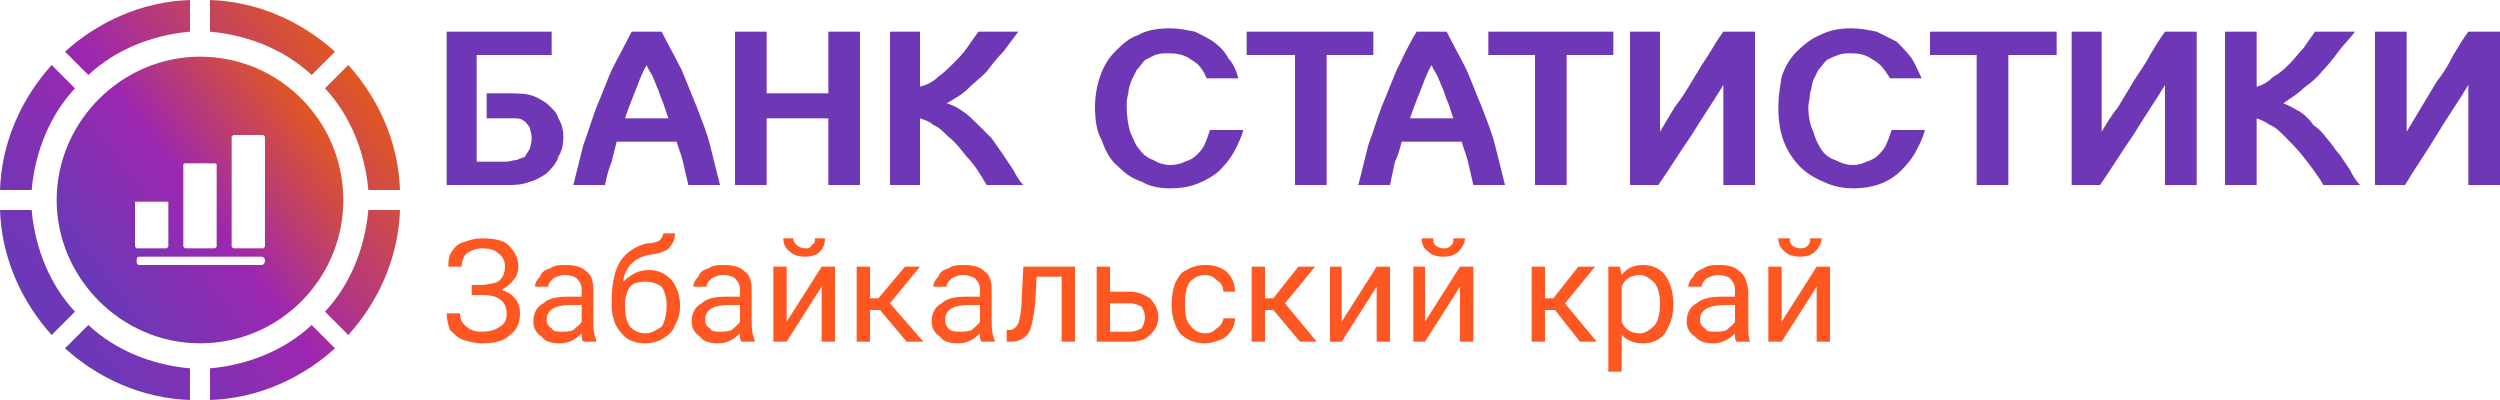 <?xml version="1.0" encoding="UTF-8"?>
<!DOCTYPE svg PUBLIC "-//W3C//DTD SVG 1.1//EN" "http://www.w3.org/Graphics/SVG/1.1/DTD/svg11.dtd">
<!-- Creator: CorelDRAW X8 -->
<svg xmlns="http://www.w3.org/2000/svg" xml:space="preserve" width="1500px" height="240px" version="1.1" style="shape-rendering:geometricPrecision; text-rendering:geometricPrecision; image-rendering:optimizeQuality; fill-rule:evenodd; clip-rule:evenodd"
viewBox="0 0 1500 240"
 xmlns:xlink="http://www.w3.org/1999/xlink">
 <defs>
  <style type="text/css">
   <![CDATA[
    .fil0 {fill:#6E37B6;fill-rule:nonzero}
    .fil1 {fill:#FF5722;fill-rule:nonzero}
    .fil3 {fill:url(#id0)}
    .fil2 {fill:url(#id1)}
   ]]>
  </style>
  <linearGradient id="id0" gradientUnits="userSpaceOnUse" x1="23.181" y1="191.114" x2="216.856" y2="48.883">
   <stop offset="0" style="stop-opacity:1; stop-color:#673AB7"/>
   <stop offset="0.49" style="stop-opacity:1; stop-color:#9C27B0"/>
   <stop offset="1" style="stop-opacity:1; stop-color:#E15722"/>
  </linearGradient>
  <linearGradient id="id1" gradientUnits="userSpaceOnUse" xlink:href="#id0" x1="50.706" y1="170.901" x2="189.333" y2="69.096">
  </linearGradient>
 </defs>
 <g id="Layer_x0020_1">
  <g id="_1758410989872">
   <g>
    <path class="fil0" d="M286 33l0 64 18 0c2,0 4,-1 6,-1 2,-1 3,-1 5,-2 1,-2 2,-3 3,-5 0,-1 1,-3 1,-6 0,-3 -1,-5 -1,-6 -1,-2 -2,-3 -3,-4 -1,-1 -3,-2 -5,-2 -1,0 -3,0 -5,0l-13 0 0 -15 12 0c5,0 10,0 14,1 4,1 7,3 10,5 3,3 6,5 7,9 2,3 3,7 3,11 0,5 -1,9 -3,12 -1,4 -4,7 -7,10 -3,2 -6,4 -10,5 -5,2 -9,2 -14,2l-36 0 0 -92 63 0 0 14 -45 0zm127 78c-1,-4 -2,-9 -3,-13 -1,-5 -3,-9 -4,-13l-36 0c-1,4 -2,8 -3,12 -2,5 -3,9 -4,14l-19 0c2,-8 4,-16 6,-24 3,-8 5,-15 8,-23 3,-7 6,-15 9,-22 4,-8 8,-15 12,-23l18 0c4,8 8,15 12,23 3,7 6,15 9,22 3,8 6,15 8,23 2,8 4,16 6,24l-19 0zm-12 -40c-1,-3 -2,-6 -3,-9 -1,-2 -2,-5 -3,-8 -1,-2 -2,-5 -3,-7 -1,-3 -3,-5 -4,-8 -3,5 -5,11 -7,16 -2,5 -4,10 -6,16l26 0zm40 40l0 -92 19 0 0 37 37 0 0 -37 19 0 0 92 -19 0 0 -40 -37 0 0 40 -19 0zm93 0l0 -92 18 0 0 33c4,-1 8,-3 11,-6 3,-2 6,-5 9,-8 3,-3 6,-6 8,-9 2,-3 5,-7 7,-10l24 0c-3,4 -6,8 -9,12 -4,4 -7,8 -10,12 -4,4 -8,7 -11,10 -4,4 -8,6 -13,9 4,1 7,3 10,5 3,2 6,5 9,8 2,2 5,5 8,8 2,3 5,7 7,10 2,3 4,6 6,9 2,4 4,7 6,9l-22 0c-4,-7 -8,-13 -12,-17 -4,-5 -7,-9 -11,-12 -3,-3 -6,-6 -9,-7 -2,-2 -5,-3 -8,-4l0 40 -18 0zm212 -33c-1,4 -3,8 -5,12 -2,4 -5,8 -9,12 -3,3 -8,6 -13,8 -5,2 -10,3 -17,3 -6,0 -12,-1 -17,-4 -6,-2 -10,-5 -14,-9 -5,-4 -8,-10 -10,-16 -3,-5 -4,-12 -4,-20 0,-6 1,-12 3,-18 2,-6 5,-11 9,-15 4,-4 8,-8 14,-10 5,-3 12,-4 19,-4 5,0 10,1 15,2 4,2 8,4 11,6 4,3 7,6 9,10 3,3 5,8 6,12l-19 0c-2,-5 -5,-9 -9,-11 -4,-3 -8,-4 -14,-4 -3,0 -5,0 -8,1 -2,1 -4,2 -6,3 -2,2 -3,4 -5,6 -1,2 -2,4 -3,6 -1,3 -2,5 -2,8 -1,3 -1,6 -1,8 0,6 1,11 2,15 2,4 3,8 6,11 2,3 5,5 8,6 3,2 7,3 10,3 4,0 7,-1 9,-2 3,-1 5,-2 7,-4 2,-2 4,-4 5,-7 1,-2 2,-5 3,-8l20 0zm31 33l0 -78 -29 0 0 -14 76 0 0 14 -28 0 0 78 -19 0zm107 0c-1,-4 -2,-9 -3,-13 -1,-5 -3,-9 -4,-13l-36 0c-1,4 -2,8 -4,12 -1,5 -2,9 -3,14l-19 0c2,-8 4,-16 6,-24 3,-8 5,-15 8,-23 3,-7 6,-15 9,-22 4,-8 7,-15 12,-23l18 0c4,8 8,15 12,23 3,7 6,15 9,22 3,8 6,15 8,23 2,8 4,16 6,24l-19 0zm-12 -40c-1,-3 -2,-6 -3,-9 -1,-2 -2,-5 -3,-8 -1,-2 -2,-5 -3,-7 -1,-3 -3,-5 -4,-8 -3,5 -5,11 -7,16 -2,5 -4,10 -6,16l26 0zm49 40l0 -78 -28 0 0 -14 75 0 0 14 -28 0 0 78 -19 0zm57 -92l18 0 0 60c3,-5 6,-10 9,-15 4,-5 7,-10 10,-15 3,-5 6,-10 10,-16 3,-5 6,-10 9,-14l19 0 0 92 -19 0 0 -60c-6,10 -13,20 -19,30 -7,10 -13,20 -20,30l-17 0 0 -92zm177 59c-1,4 -3,8 -5,12 -2,4 -5,8 -9,12 -3,3 -7,6 -12,8 -5,2 -11,3 -17,3 -6,0 -12,-1 -18,-4 -5,-2 -10,-5 -14,-9 -4,-4 -8,-10 -10,-16 -2,-5 -3,-12 -3,-20 0,-6 1,-12 2,-18 2,-6 5,-11 9,-15 4,-4 9,-8 14,-10 6,-3 12,-4 19,-4 5,0 10,1 15,2 4,2 8,4 12,6 3,3 6,6 9,10 2,3 4,8 6,12l-19 0c-3,-5 -6,-9 -10,-11 -4,-3 -8,-4 -13,-4 -3,0 -6,0 -8,1 -3,1 -5,2 -7,3 -2,2 -3,4 -5,6 -1,2 -2,4 -3,6 -1,3 -1,5 -2,8 0,3 -1,6 -1,8 0,6 1,11 3,15 1,4 3,8 5,11 2,3 5,5 8,6 4,2 7,3 11,3 3,0 6,-1 8,-2 3,-1 5,-2 7,-4 2,-2 4,-4 5,-7 1,-2 2,-5 3,-8l20 0zm31 33l0 -78 -28 0 0 -14 76 0 0 14 -29 0 0 78 -19 0zm57 -92l18 0 0 60c3,-5 6,-10 10,-15 3,-5 6,-10 9,-15 3,-5 7,-10 10,-16 3,-5 6,-10 9,-14l19 0 0 92 -19 0 0 -60c-6,10 -13,20 -19,30 -7,10 -13,20 -20,30l-17 0 0 -92zm92 92l0 -92 19 0 0 33c4,-1 7,-3 10,-6 4,-2 7,-5 10,-8 3,-3 5,-6 8,-9 2,-3 5,-7 7,-10l24 0c-3,4 -7,8 -10,12 -3,4 -6,8 -10,12 -3,4 -7,7 -11,10 -4,4 -8,6 -12,9 3,1 6,3 10,5 3,2 6,5 8,8 3,2 6,5 8,8 3,3 5,7 8,10 2,3 4,6 6,9 2,4 4,7 6,9l-22 0c-4,-7 -9,-13 -12,-17 -4,-5 -8,-9 -11,-12 -3,-3 -6,-6 -9,-7 -3,-2 -5,-3 -8,-4l0 40 -19 0zm90 -92l19 0 0 60c3,-5 6,-10 9,-15 3,-5 6,-10 9,-15 4,-5 7,-10 10,-16 3,-5 6,-10 9,-14l19 0 0 92 -19 0 0 -60c-6,10 -13,20 -19,30 -6,10 -13,20 -19,30l-18 0 0 -92z"/>
    <path class="fil1" d="M303 160c0,-3 -1,-6 -4,-8 -2,-2 -5,-3 -10,-3 -3,0 -6,1 -9,3 -2,2 -3,5 -3,8l-8 0c0,-3 0,-6 2,-9 2,-3 4,-5 8,-6 3,-1 6,-2 10,-2 7,0 13,1 16,4 4,4 6,8 6,13 0,3 -1,6 -3,8 -1,2 -4,4 -7,6 7,2 11,7 11,14 0,6 -2,10 -6,13 -4,4 -10,5 -17,5 -4,0 -7,-1 -11,-2 -3,-1 -6,-4 -8,-6 -1,-3 -2,-6 -2,-10l8 0c0,3 1,6 4,8 2,2 5,3 9,3 5,0 8,-1 11,-3 3,-2 4,-4 4,-8 0,-7 -5,-11 -14,-11l-7 0 0 -6 7 0c5,-1 8,-1 10,-3 2,-2 3,-5 3,-8zm47 45c-1,-1 -1,-2 -1,-5 -4,4 -8,6 -13,6 -5,0 -9,-1 -11,-4 -3,-2 -5,-5 -5,-9 0,-5 2,-9 6,-11 3,-3 8,-4 15,-4l8 0 0 -4c0,-3 -1,-5 -3,-7 -1,-1 -4,-2 -7,-2 -3,0 -5,1 -7,2 -2,2 -3,3 -3,5l-8 0c0,-2 1,-4 3,-6 1,-3 3,-4 6,-5 3,-2 6,-2 9,-2 6,0 10,1 13,4 3,2 4,6 4,11l0 21c0,4 1,7 2,10l0 0 -8 0zm-13 -6c2,0 5,0 7,-1 2,-2 4,-3 5,-5l0 -10 -7 0c-9,0 -14,3 -14,9 0,2 1,4 3,5 1,2 3,2 6,2zm52 -37c6,0 10,2 14,6 3,4 5,9 5,15l0 1c0,4 -1,8 -3,11 -1,4 -4,6 -7,8 -3,2 -7,3 -11,3 -6,0 -11,-2 -14,-6 -4,-4 -6,-10 -6,-17l0 -3c0,-10 2,-18 5,-23 4,-6 9,-9 16,-11 4,0 7,-1 8,-2 1,-1 2,-3 2,-4l7 0c0,3 -1,6 -3,8 -1,2 -4,3 -7,4l-6 1c-5,1 -8,3 -11,6 -2,3 -4,6 -4,10 4,-4 9,-7 15,-7zm-2 7c-4,0 -7,1 -9,3 -2,3 -3,7 -3,11l0 1c0,5 1,9 3,12 2,2 5,4 9,4 4,0 7,-2 10,-4 2,-3 3,-8 3,-13 0,-4 -1,-8 -3,-11 -3,-2 -6,-3 -10,-3zm58 36c-1,-1 -1,-2 -1,-5 -4,4 -8,6 -13,6 -5,0 -9,-1 -11,-4 -3,-2 -5,-5 -5,-9 0,-5 2,-9 6,-11 3,-3 8,-4 15,-4l8 0 0 -4c0,-3 -1,-5 -3,-7 -1,-1 -4,-2 -7,-2 -3,0 -5,1 -7,2 -2,2 -3,3 -3,5l-8 0c0,-2 1,-4 3,-6 1,-3 3,-4 6,-5 3,-2 6,-2 9,-2 6,0 10,1 13,4 3,2 4,6 4,11l0 21c0,4 1,7 2,10l0 0 -8 0zm-13 -6c2,0 5,0 7,-1 2,-2 4,-3 5,-5l0 -10 -7 0c-9,0 -14,3 -14,9 0,2 1,4 3,5 1,2 3,2 6,2zm61 -39l8 0 0 45 -8 0 0 -33 -21 33 -8 0 0 -45 8 0 0 33 21 -33zm2 -17c0,3 -1,6 -3,8 -2,2 -5,3 -9,3 -4,0 -7,-1 -9,-3 -3,-2 -4,-5 -4,-8l6 0c0,2 1,3 2,4 1,1 3,2 5,2 2,0 3,0 4,-2 2,-1 2,-2 2,-4l6 0zm33 43l-6 0 0 19 -8 0 0 -45 8 0 0 19 5 0 16 -19 9 0 -18 22 20 23 -10 0 -16 -19zm61 19c-1,-1 -1,-2 -1,-5 -4,4 -8,6 -13,6 -5,0 -9,-1 -11,-4 -3,-2 -5,-5 -5,-9 0,-5 2,-9 6,-11 3,-3 8,-4 15,-4l8 0 0 -4c0,-3 -1,-5 -3,-7 -2,-1 -4,-2 -7,-2 -3,0 -5,1 -7,2 -2,2 -3,3 -3,5l-8 0c0,-2 1,-4 3,-6 1,-3 3,-4 6,-5 3,-2 6,-2 9,-2 6,0 10,1 13,4 3,2 4,6 4,11l0 21c0,4 1,7 2,10l0 0 -8 0zm-13 -6c2,0 5,0 7,-1 2,-2 4,-3 5,-5l0 -10 -7 0c-9,0 -14,3 -14,9 0,2 1,4 2,5 2,2 4,2 7,2zm69 -39l0 45 -8 0 0 -39 -15 0 -1 17c-1,8 -2,14 -4,17 -2,3 -6,5 -10,5l-3 0 0 -7 2 0c2,0 4,-2 5,-4 1,-3 2,-8 2,-15l1 -19 31 0zm21 15l12 0c5,0 9,2 12,4 3,3 5,7 5,11 0,5 -2,8 -5,11 -3,3 -7,4 -12,4l-20 0 0 -45 8 0 0 15zm0 7l0 17 12 0c3,0 5,-1 7,-2 1,-2 2,-4 2,-7 0,-2 -1,-4 -2,-6 -2,-1 -4,-2 -7,-2l-12 0zm57 18c3,0 5,-1 7,-3 2,-1 4,-4 4,-6l7 0c0,3 -1,5 -2,7 -2,3 -4,5 -7,6 -3,1 -6,2 -9,2 -6,0 -11,-2 -15,-6 -3,-4 -5,-10 -5,-17l0 -1c0,-5 1,-9 2,-12 2,-4 4,-7 7,-8 3,-2 7,-3 11,-3 5,0 9,1 13,4 3,3 5,7 5,12l-7 0c0,-3 -1,-5 -4,-7 -2,-2 -4,-3 -7,-3 -4,0 -7,2 -9,4 -2,3 -3,7 -3,13l0 1c0,6 1,10 3,12 2,3 5,5 9,5zm41 -14l-5 0 0 19 -8 0 0 -45 8 0 0 19 5 0 15 -19 10 0 -18 22 19 23 -10 0 -16 -19zm62 -26l8 0 0 45 -8 0 0 -33 -21 33 -7 0 0 -45 7 0 0 33 21 -33zm50 0l8 0 0 45 -8 0 0 -33 -21 33 -7 0 0 -45 7 0 0 33 21 -33zm3 -17c0,3 -2,6 -4,8 -2,2 -5,3 -9,3 -4,0 -7,-1 -9,-3 -3,-2 -4,-5 -4,-8l7 0c0,2 0,3 1,4 1,1 3,2 5,2 2,0 3,0 5,-2 1,-1 1,-2 1,-4l7 0zm54 43l-6 0 0 19 -8 0 0 -45 8 0 0 19 5 0 15 -19 10 0 -18 22 19 23 -10 0 -15 -19zm71 -3c0,7 -2,12 -5,17 -3,4 -8,6 -13,6 -6,0 -10,-2 -13,-5l0 22 -8 0 0 -63 7 0 1 5c3,-4 7,-6 13,-6 5,0 10,2 13,6 3,4 5,10 5,17l0 1zm-8 -1c0,-5 -1,-9 -3,-12 -3,-3 -6,-5 -9,-5 -5,0 -9,2 -11,7l0 21c2,5 6,7 11,7 3,0 6,-2 9,-5 2,-3 3,-7 3,-13zm46 23c-1,-1 -1,-2 -1,-5 -4,4 -8,6 -13,6 -5,0 -8,-1 -11,-4 -3,-2 -5,-5 -5,-9 0,-5 2,-9 6,-11 3,-3 9,-4 15,-4l8 0 0 -4c0,-3 -1,-5 -3,-7 -1,-1 -4,-2 -7,-2 -3,0 -5,1 -7,2 -2,2 -3,3 -3,5l-8 0c0,-2 1,-4 3,-6 1,-3 4,-4 6,-5 3,-2 6,-2 10,-2 5,0 9,1 12,4 3,2 4,6 5,11l0 21c0,4 0,7 1,10l0 0 -8 0zm-13 -6c2,0 5,0 7,-1 2,-2 4,-3 5,-5l0 -10 -6 0c-10,0 -15,3 -15,9 0,2 1,4 3,5 1,2 3,2 6,2zm61 -39l8 0 0 45 -8 0 0 -33 -21 33 -8 0 0 -45 8 0 0 33 21 -33zm3 -17c0,3 -2,6 -4,8 -2,2 -5,3 -9,3 -4,0 -7,-1 -9,-3 -3,-2 -4,-5 -4,-8l7 0c0,2 0,3 1,4 1,1 3,2 5,2 2,0 3,0 5,-2 1,-1 1,-2 1,-4l7 0z"/>
   </g>
   <g>
    <path class="fil2" d="M120 34c48,0 86,39 86,86 0,47 -38,86 -86,86 -47,0 -86,-39 -86,-86 0,-47 39,-86 86,-86zm-36 125l73 0c1,0 2,-1 2,-3l0 0c0,-1 -1,-2 -2,-2l-73 0c-2,0 -2,1 -2,2l0 0c0,2 0,3 2,3zm56 -78l18 0c0,0 1,1 1,1l0 66c0,0 -1,1 -1,1l-18 0c0,0 -1,-1 -1,-1l0 -66c0,0 1,-1 1,-1zm-29 17l18 0c0,0 1,0 1,1l0 49c0,0 -1,1 -1,1l-18 0c0,0 -1,-1 -1,-1l0 -49c0,-1 1,-1 1,-1zm-29 23l18 0c0,0 1,0 1,0l0 27c0,0 -1,1 -1,1l-18 0c0,0 -1,-1 -1,-1l0 -27c0,0 1,0 1,0z"/>
    <path class="fil3" d="M126 0c29,1 55,13 75,31l-14 14c-16,-15 -38,-24 -61,-26l0 -19zm83 39c18,20 30,46 31,75l-19 0c-2,-23 -11,-45 -26,-61l14 -14zm31 87c-1,29 -13,55 -31,75l-14 -14c15,-16 24,-38 26,-61l19 0zm-39 83c-20,18 -46,30 -75,31l0 -19c23,-2 45,-11 61,-26l14 14zm-87 31c-29,-1 -55,-13 -75,-31l14 -14c16,15 38,24 61,26l0 19zm-83 -39c-18,-20 -30,-46 -31,-75l19 0c2,23 11,45 26,61l-14 14zm-31 -87c1,-29 13,-55 31,-75l14 14c-15,16 -24,38 -26,61l-19 0zm39 -83c20,-18 46,-30 75,-31l0 19c-23,2 -45,11 -61,26l-14 -14z"/>
   </g>
  </g>
 </g>
</svg>
